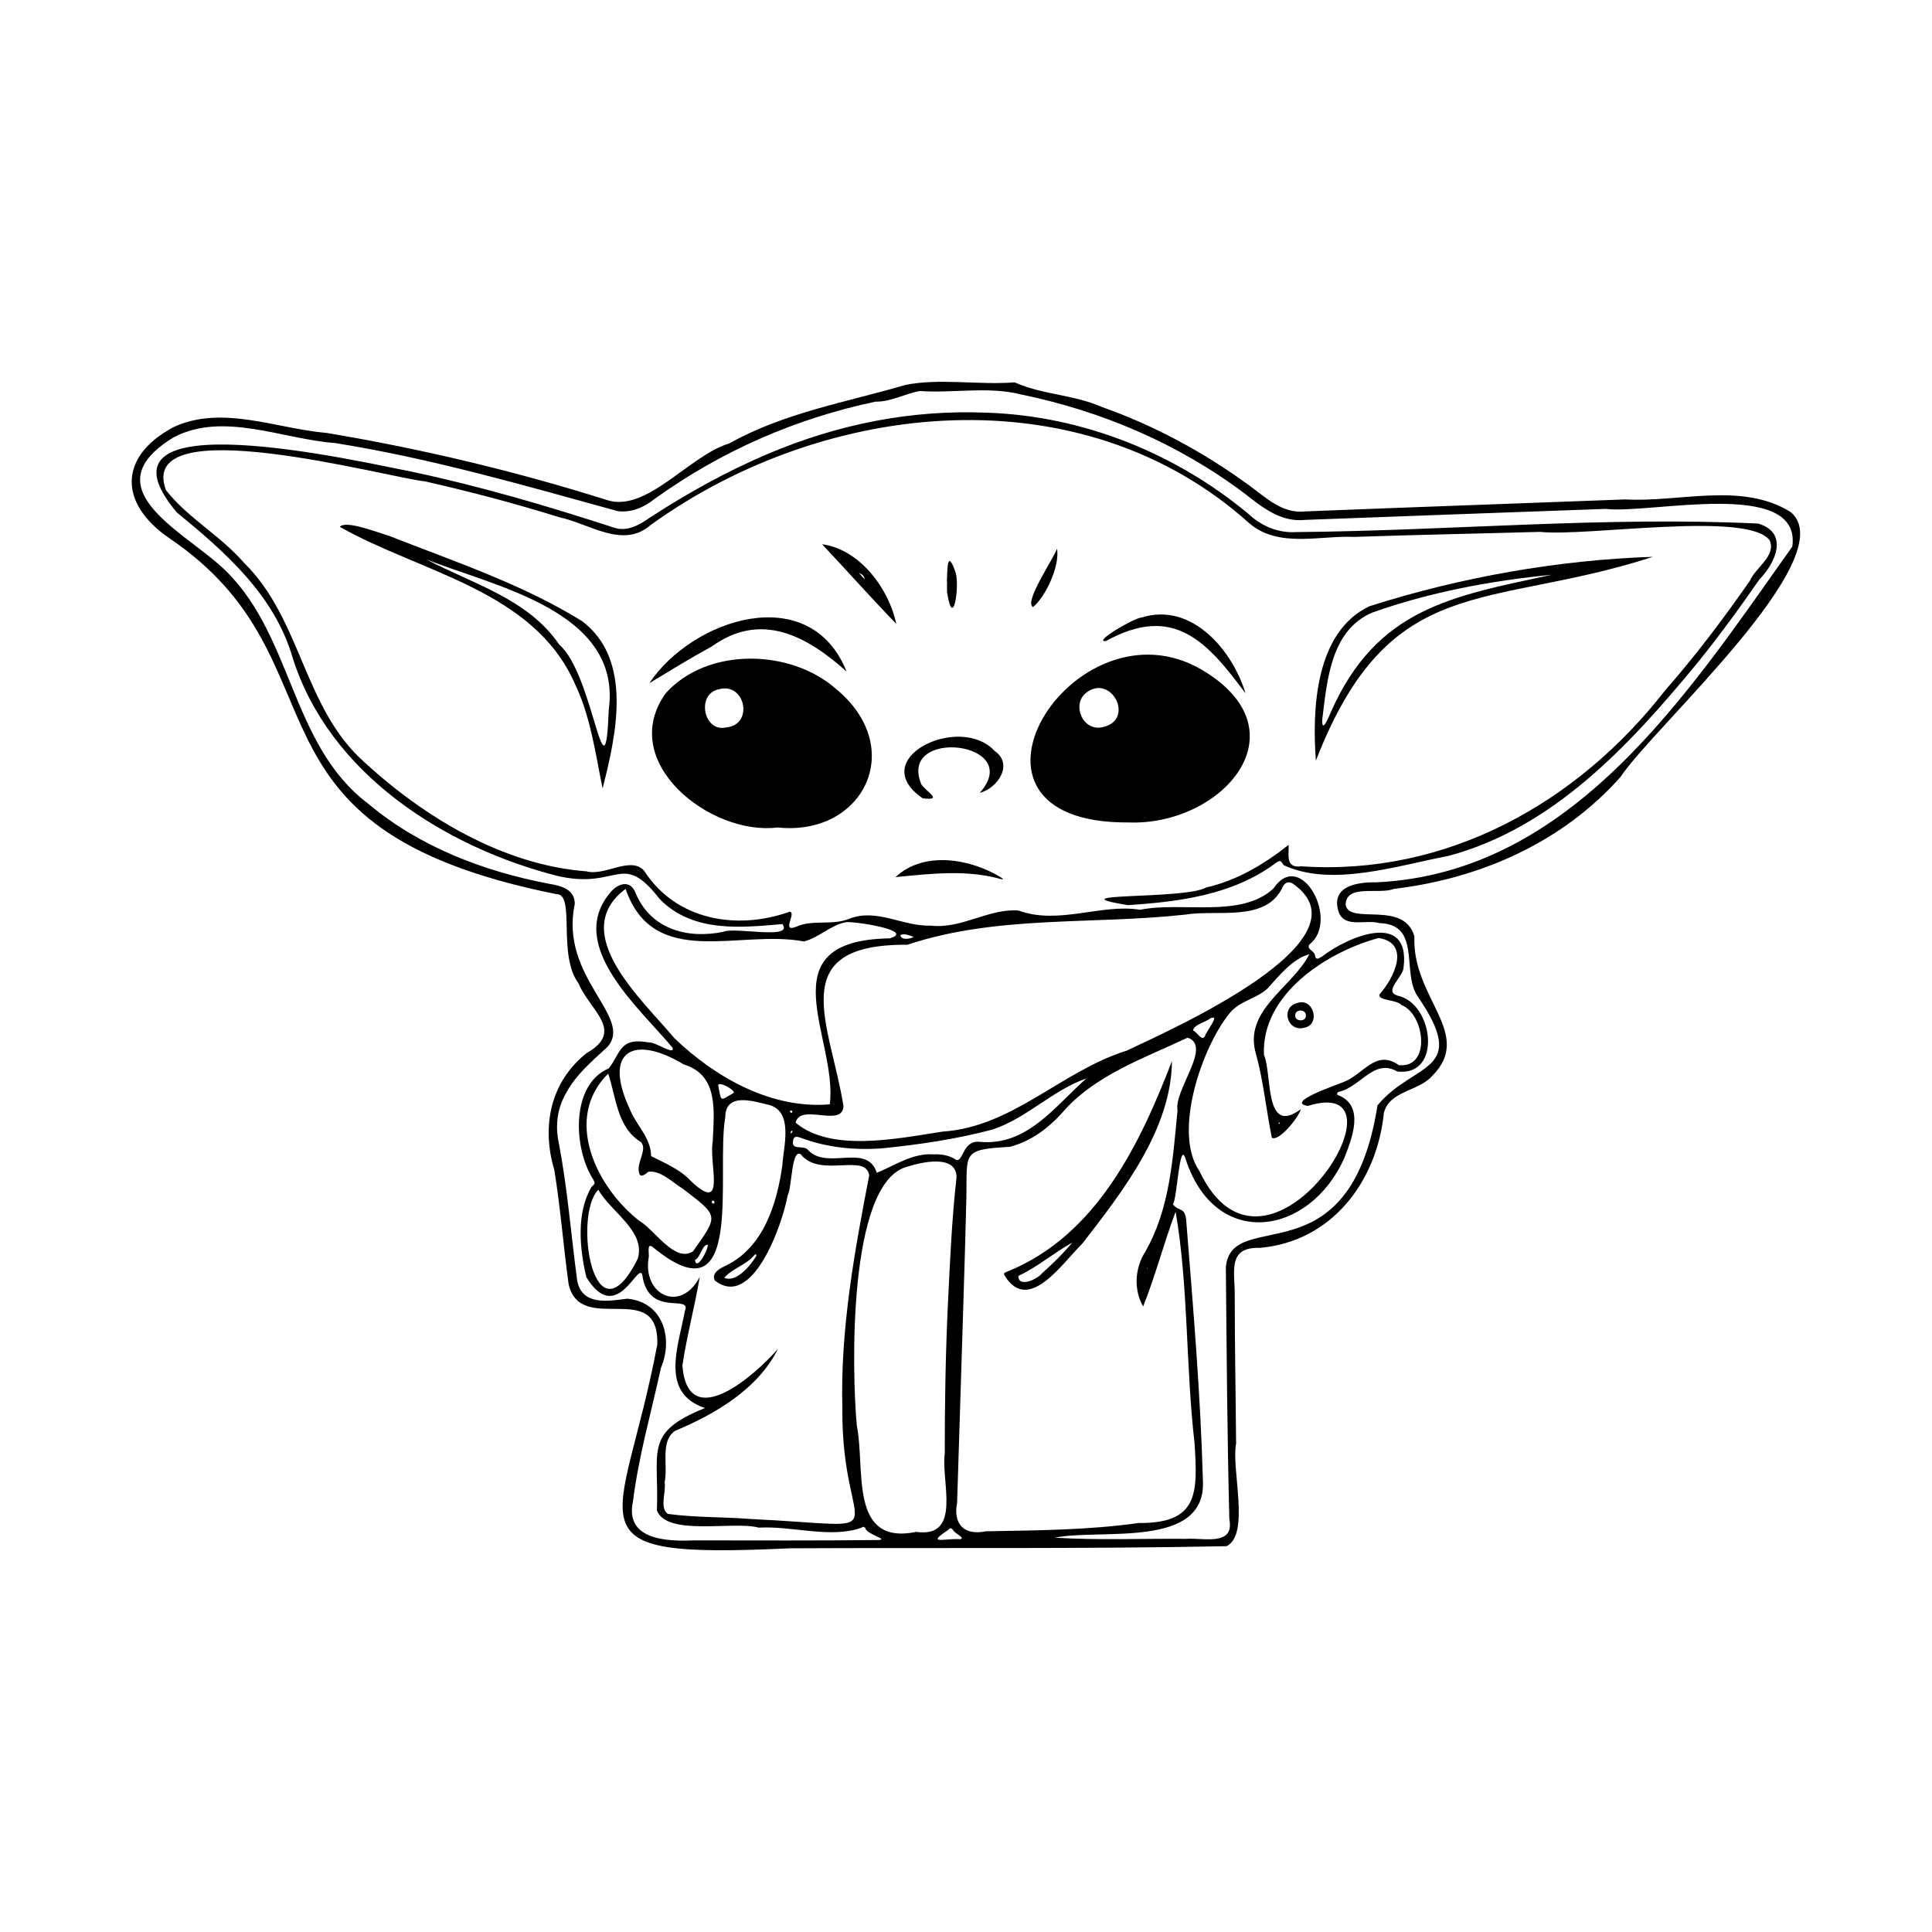 <?xml version="1.0" encoding="utf-8"?>
<!-- Generator: Adobe Illustrator 26.3.1, SVG Export Plug-In . SVG Version: 6.00 Build 0)  -->
<svg version="1.1" id="Layer_1" xmlns="http://www.w3.org/2000/svg" xmlns:xlink="http://www.w3.org/1999/xlink" x="0px" y="0px"
	 viewBox="0 0 1000 1000" style="enable-background:new 0 0 1000 1000;" xml:space="preserve">
<g>
	<path d="M926.8,265c-25.3-15.7-57.5-4.9-85.6-6.5c-55.2,2.1-110.3,4-165.5,6.2c-11.9,1.4-20.5-7.2-29.3-13.6
		c-23.5-17.1-48.8-30.8-76.2-40.5c-14.5-6.4-30.9-6.3-45-12.7c-18.6,1.5-39.1-2.3-56.8,1.4c-29.9,8.8-62.6,14.3-90.9,30.2
		c-20.8,6.2-43.1,36.4-63.7,29.2c-47.3-14.9-95.7-26.4-144.6-34.6c-26.1-2.2-54.6-14.8-79.6-2.9c-28.5,15.3-28,39.6-1.9,57.4
		c95.3,64.7,27.8,149.7,200.3,184.2c10-0.2,0.4,31.4,11.4,46.1c5.8,14.1,24.4,24.7,4.2,36.2c-18.8,14.9-23.4,38.1-16.7,60.4
		c3.2,19.6,4.7,39.5,7.4,59.1c6.1,27.3,47.1-3.4,45.9,31.4c-18.1,96.3-50,110.9,68.7,105.4c75.3-0.4,150.8,0.4,226-1.1
		c12.3-6.2,2.3-40.1,4.9-53.1c-0.2-25.5-0.7-50.9-0.7-76.4c0.2-12.2-4.2-25.4,12.9-24.9c37.3-3.2,60.7-34.3,64.3-69.9
		c3-11.6,18-11,25.1-19.2c21.6-21.8-10.7-40.2-9.3-72.1c-5.4-19-33.6-5.7-35.6-16.3c0.1-11.1,17.3-5.2,24.9-8.3
		c44.7-5.3,87.3-24,117.5-58.1C855.4,376.8,954.8,288.1,926.8,265z M474.3,792.9c-35.1,7.2-26.3-32.6-30.8-54.9
		c-2.6-27.4-4.9-125.9,26-134.1c7.5-2.4,25.6-6.6,25.6,5.5c-2.5,22-3.4,44.2-4.5,66.3c-1.2,25.5-1.6,51.2-1.6,76.7
		C487,766.7,498.1,796.2,474.3,792.9z M344,767.2c1.9-8.4-2.5-21.2,5.4-26.6c20.9-8.7,43.1-21.8,53.3-42.5
		c-11.5,13.4-46.6,44.5-49.5,8.7c2.3-15.4,6.4-30.5,9-45.9c-9.8,19-29.9,9.5-26.4-10.3c0.3-1.8-1.2-7.6,2.1-5.1
		c48.2,39.8,32.5-38.8,37.5-67.2c0.1-13.3,14.8-8.2,23-6.3c12.4,3.7,7.1,21.7,6.5,31.4c-2.8,19.9-9.8,42.3-29.2,51.7
		c-3.1,1.4-7.6,3.8-5.7,7.7c19.5,15.3,35-29.1,37.7-44.1c2.3-4.2,1.9-24.4,6.8-21.2c9.9,12.5,33.7-1,35.4,10.9
		c-7.7,39.7-15,80-13.9,120.7c-0.5,69.5,33,61-47.9,57.1c-14.1-1.1-28.4-0.7-42.4-2.6C341.2,780.6,344.9,772.1,344,767.2z
		 M314.8,555.7c4.1,12,4.5,27.9,16.9,35.4c3.7,3.7-2.5,10.8-0.9,15.9c0.6,3.1,3.4,0.6,4.8-0.5c6.3-0.9,12.7,5.7,18,8.9
		c18.7,14.4,18.3,13.5,5.1,32.3c-9.5,6.1-19.8-11.2-27.8-15.8C308.5,614.4,291.4,578.8,314.8,555.7z M330.1,651.5
		c-22.9,45.9-33.6-22.7-20.4-35.7C316,627.2,334.4,637.2,330.1,651.5z M469.7,489c46.1-15.4,95.7-10.3,143.8-15.6
		c16.7-2.8,42.2,4.3,50.6-14.7c1.3-2.1,2.9-2.6,5.1-1.3c41.9,29.2-63.9,75.9-86,86.4c-33.7,10.5-59,39.5-95.2,41.9
		c-24.1,3.7-57.8,10.8-76.2-4.6c2.4-10.4,24.1,2.8,24.8-8.5C429.8,530,405.2,488.5,469.7,489z M466,484.1c1.6-1.2,4.8,0,6.9,0.9
		C470.8,486,466.7,486.8,466,484.1z M650.2,545.9c3.8,14.1,5.2,28.7,8.1,43c3.7,2.1,13.8-10.4,15-14.8
		c-19.1,14.2-14.7-18.1-19.1-28.2c-1.3-31.4,32.7-53.2,59.4-60.4c16.9,2.8,7.8,21,0.4,29.2c-1,3.3,9,2.6,11.4,5.5
		c12.1,4.7,15.5,32.9-1.4,31.1c-11.9-8.5-18.4,5-28.7,8.8c-3.5,1.5-30.5,10.6-18.3,12.3c57.1-17.7-21.2,107.5-56.2,33.7
		c-13.9-20,1.4-64.2,15.6-81.6c5.2-6.5,13.9-7.5,19.6-12.8c6-6.6,13.1-15.5,21.7-17.8C669.1,511.1,643,523,650.2,545.9z
		 M661.8,581.5c0-0.1,0.1-0.3,0.2-0.5c0.5,0.1,0.5,0.3,0.3,0.7C662.1,581.6,661.8,581.6,661.8,581.5z M617.5,533.4
		c0.4-3.1,6.6-4.3,9.1-6.4c5.3-2.1-2.5,7-2.9,9.3C622,539.3,619.6,534,617.5,533.4z M562.3,558.2c-16.2,14.3-30.7,35.2-55.3,32.8
		c-9.2-0.9-8.4,11.9-12.7,9c-3.5-2.2-7.4-2.7-11.4-2.5c-10.7-0.8-20.9,6.4-29.1,9.5c-5-15.6-25.4-1.2-35.4-11.6
		c-2-2.8-7.5-0.2-8-3.5c0-3.9,1.5-3.9,4-3c13.3,5,27.6,6.5,41.8,5.5c19.4-1.9,38.9-4.8,57.7-9.8
		C531.5,578.7,545.1,564.1,562.3,558.2z M460.5,485.7c-64.8,1-26.7,51.8-31,85.9c-30.1,2.6-59.3-13.9-80.5-34.3
		c-16.2-19.5-55.6-54.4-25.2-77.2c14.6,42.2,58.9,20.8,92.3,27.2c7.9-2,14.1-8.7,21.9-10C442.9,476.9,474.1,481.7,460.5,485.7z
		 M410,585.2c0.4,0.4-0.1,1.4-0.7,1.4C409.1,586.1,409.3,585.4,410,585.2z M408.9,575.4c-0.3-0.8,1.4-0.8,1.2,0.1
		C410,576.3,409.1,576,408.9,575.4z M379.6,565.8c-6.6,3.6-6.2,5.2-7.7-3.2C370.2,558.3,381.5,564.6,379.6,565.8z M369.8,622.4
		c-0.1,1.1-1.5,0.5-1.4-0.4C368.5,621.1,370,621.4,369.8,622.4z M354,551c18.3,5.5,15.5,24.9,14.9,40c-2.1,11,7.3,37.6-10.9,20.7
		c-5.8-6.5-14.4-9.9-21-13.3c0-9.4-7.8-16.1-11.1-24.5C312,544,327.8,535.2,354,551z M366.4,644.3c0.1,2.6-5.8,13.8-6.7,7.9
		C362.7,650.8,363.5,643.9,366.4,644.3z M391.2,650.5c-3.1,5-10.3,13.5-16.3,10.9c3.8-4.7,11.3-6.6,15.5-11.7
		C391.1,648.7,392,649.6,391.2,650.5z M497,796.7c-7.9-0.6-18.2,3.1-6.1-4.9c0.9-1.1,1.4-1,2.4,0.1C493.8,793.6,500,796,497,796.7z
		 M495.4,777.8c0.5-15.9,1-31.8,1.5-47.7c1.1-36.8,2.4-73.5,3.3-110.2c0.4-23.5-2.5-24.9,22.5-26.3c10.8-2.8,20.1-9.7,27.4-18
		c16.7-19.2,42.4-28,64.6-38.5c12.9,4.3-7.2,27.1-5.2,37.6c-2.5,25.1-3.9,51.1-16.9,73.5c-5.3,8.5-5.8,19.6-0.9,28
		c6.3-15.7,10.7-32.9,16.8-49c6.7,38.8,5.2,80.2,9.8,119.8c1.6,25.7,2.2,41.6-28.9,41.3c-26.2,3.7-52.7,3.8-79.2,4.3
		C499.1,794.9,493.2,788.9,495.4,777.8z M594,656.4c-0.1,0.2-0.2,0.3-0.4,0.4c0.1-0.2,0.2-0.4,0.3-0.7
		C593.9,656.3,594,656.4,594,656.4z M593.6,657.2c0-0.1-0.1-0.2,0-0.2L593.6,657.2z M927.7,282.9C874.2,358.2,814,452.1,712.1,456.7
		c-10.3-0.2-23.9,2.3-19,15.9c3.4,7.8,14.2,3.2,20.8,5.2c21.8,0.5,11.6,25,19.6,37.5c27.7,40.2-1.5,34-20.5,56.8
		c-14.4,91.5-75.3,51.8-78.5,83.7c0.4,43.5,0.7,87,1.8,130.5c2.8,14.3-13.6,9.5-22.4,10.2c-22.6-0.2-45.3,0.8-67.9-0.6
		c23.8-4.9,78.9,6.3,76.6-30c-1.2-44.3-5-88.6-8.5-132.7c-0.4-9-3.5-5.6-7-9.8c2.2-2.9,3.4-33.7,6.5-23.7
		c15.3,47.6,64.2,40.3,82.3-0.5c3.9-10.1,10.6-26.7-3.1-32.3c-1.3-0.4-0.7-1.4,0.2-1.8c11.2-2.4,18.2-17.5,30.2-10.5
		c23.4,2.8,18.9-35.1,0.4-39.2c-7.9-2.2,2.7-9.6,2.9-14.7c3.6-29.5-28.8-16.1-42.2-5.6c-1.5,0.8-3.1,2.1-3.6-0.2
		c0-2.8-4.8-3.5-2.9-6.1c15.8-12.2-4.4-50-18.6-29c-16.6,15.7-47.7,6.7-69.1,11.1c-20-3.3-42.2,8-62.9,0.4
		c-15.2-1.3-29.5,9.7-45.5,7.8c-14.3,0.5-27.8-9.1-42-3.6c-8.8,3.7-18.9,0.3-27.4,4.1c-8.4,3.5,0.3-7.4-3.6-7.7
		c-27.3,9.8-58.9,4.4-75.3-21.2c-7-7.8-20.2,2.9-29.9,0.3c-43-3.3-83.7-27.8-114.9-56.5c-31.6-28-32.5-74-62.3-103.2
		c-12.1-14-29-23.1-40.4-37.6c-15.9-42.5,114.3-6.6,134.3-4.5c23.4,5.3,46.7,11.5,69.6,18.6c15.3,3.3,32.7,16.4,46.9,4
		c90.3-65.2,222.9-79.1,309.9-1c15.1,13,36.3,6.3,54.4,7.1c32-1.1,64.1-1.7,96.1-2.6c24.4,2.6,107.6-11,118.9,4.4
		c3.4,8.1-7.3,14-10.2,20.8c-13.7,19.7-28.1,38.8-43.9,56.8c-45.4,58.4-113.2,96.2-188.4,91.1c-8.3,1.1-6.3-6-6.5-11.1
		c-12.7,10-26.6,18.4-42.8,22.1c-11,6.3-79.9,2.5-40.5,9.1c26.3-1.7,54.2-5.2,76.2-21.5c2.7-1.9,2.8-1.9,4.5,0.8
		c24.9,11.6,58.8,0.2,85.4-4.8c54.3-14.6,93.7-57.4,128.4-99.4c11.4-14.1,22.1-28.7,32.4-43.6c8.4-8.6,15.5-24.1-0.5-29
		c-79.3-3.8-159.5,3.7-239,4.4c-9.4,0.6-18.1-3-24.9-9.4c-38-31.6-86-50.8-135.6-52.4c-39.3-1.6-76.9,6-113.1,21.3
		c-21.4,9.1-41.6,20.3-61.1,33c-5.5,3.8-11.7,7.5-18.6,5.2c-34.4-11.2-69.1-21.4-104.4-28.9c-25.1-4.8-172.6-39.2-121.9,21
		c25,20.5,50.5,42.8,59.9,75c18.8,60.1,78.4,98.1,136.8,113.1c32.2,7.6,33.3-13.6,53.3,12.1c17.3,17.6,42.5,14.7,63.5,12.9
		c5.9,8.4-24.9,1.3-30.6,4c-19,3.9-38.2-1.5-45.8-21c-3.3-6.6-9.8-3.1-12.8,0.8c-23,27.3,15.4,59.8,32.3,80.2
		c1.4,4.3-9.4-3.3-12.1-2.7c-15.4-2.9-14.6,5.3-20.9,13.4c-19.8,8.4-18.4,41.3-8.1,57.4c1.1,2,1.1,2.2-0.8,3.9
		c-8,13.4-6.2,32.1-2.7,46.8c15.6,25.3,26.6-7.8,28.9-1.4c3.1,22.8,25.8,9.7,22.1,18.9c-3.6,18.9-12.9,42.4,10.4,50.2
		c-32,12.8-23.6,22.4-24.9,53c5.3,13.6,39.7,5.3,52.7,8.9c17.3-1,37.3,5.8,53.3,0c0.5-0.6,1.3-0.5,1.8,0.1c0.7,3.4,11.6,5.7,7.4,6.3
		c-32,0.4-63.9,0.2-95.9,0.2c-14.1,0.6-35.9-0.2-31.7-20c2.9-23.4,9.5-46.3,14.5-69.3c6.5-15.3,1.1-34.1-17.4-35.8
		c-9.7,1.2-23.1,3.8-25.9-9c-3.2-23.7-5-47.6-9.5-71.2c-1.8-8.2-1.2-16.6,2.6-24.1c5-10.6,14-18.2,22.5-26
		c13.8-15.5-25-35.8-16.9-74c0.1-7.5-6.9-9.4-13-10.4c-33.9-6.4-67.3-19.1-93.9-41.5c-41.1-30.9-38.8-89.6-76.7-123.3
		c-21.1-18.8-66.2-40.8-23.9-66.4c25.6-13.4,56.2,1,83.3,3c49.8,7.9,98.2,22,146.6,35.3c7.2,0.8,13.6-2.1,19.1-6.5
		c34.5-24.7,72.6-41.4,114.1-50.2c8.4,0.1,15.3-4.2,23-5.5c17.2,1.2,35.4-2.5,52.1,1.7c41.9,8.6,81.7,25.5,116.1,51.4
		c9.1,7.2,18.8,14.9,31.1,13.6c51.9-2,103.8-3.8,155.8-5.7C854,266.2,932.6,247.1,927.7,282.9z"/>
	<path d="M855.6,288.2c-49,1.6-99.9,10.6-146.8,25.6c-28.1,13.3-29.7,53.5-27.7,79.9C719.5,294.9,769.8,316,855.6,288.2z
		 M684.4,372.4c2.5-20.3,4.4-46.1,25.8-55.3c29.7-10.6,61.9-16.6,93-19.6c-51.5,11.1-90.6,17.2-114.4,71.2
		C687.6,371.4,684.1,380.1,684.4,372.4z"/>
	<path d="M622.1,346.7c-66.3-39-140.8,79.8-37.9,79C632.3,427.5,675.9,378.5,622.1,346.7z M571,376.3c-10.4,2.7-16.3-11.2-9.2-17.4
		C574.9,348,587.8,372.4,571,376.3z"/>
	<path d="M301.3,321.5c-31-19.2-66-30.8-99.8-44.1c-6.7-2-22.7-8.3-25.6-4.7c42,23.8,100.3,32.8,121.6,81.1
		c8.2,17,10.7,36.3,14.4,54.3C318.9,380.6,327.8,341.6,301.3,321.5z M315.1,367.4c-2,51.2-7.9-18.6-25.6-33.7
		c-16.2-23.8-44.7-31.4-68.9-44.2C256.1,303.7,322,316.2,315.1,367.4z"/>
	<path d="M432.5,356.4c-23.6-20.6-66.4-21.5-87.9,2.4c-25.5,35.5,23,73.9,57.9,69.5C446.9,433,469.9,387,432.5,356.4z M375.9,376.5
		c-11.7,2.8-15.7-17.3-3.9-19.7C385.7,352.8,390.4,375.1,375.9,376.5z"/>
	<path d="M438.2,347.6c-19-47.4-79.8-27.4-102.1,6c10.7-6.4,21.2-13,32.2-18.9C393.8,316.2,417.6,329.1,438.2,347.6z"/>
	<path d="M514.7,388.6c-18-19.5-67.1,4.1-37.1,24.6c10.8,1.3,2.2-3.1-0.7-7.2c-12.5-29.7,54-22.3,30.2,4.4
		C516.3,408.1,524.9,395.5,514.7,388.6z"/>
	<path d="M572.4,331.8c34.9-19.2,52.1-0.1,72.3,27.1c-6.7-22.2-27.8-47.4-53.7-39.3C586.9,319.8,565.3,332.6,572.4,331.8z"/>
	<path d="M569.8,332.2C569.9,332.2,569.9,332.2,569.8,332.2C569.9,332.2,569.9,332.2,569.8,332.2
		C569.9,332.2,569.9,332.2,569.8,332.2z"/>
	<path d="M425.5,281.7c13,13.8,25.5,27.9,38.4,41.2C460.2,304.9,445.1,284.3,425.5,281.7z M444.5,296.5c2.3,1.1,2.6,1.4,3.1,3.4
		C446.7,298.9,445.7,297.8,444.5,296.5z"/>
	<path d="M517.7,453.9c-15.9-9.6-39.7-13.5-54.2,0.1c18.4-1.8,37.4-4.1,55.6,1.3C518.9,454.5,518.2,454.2,517.7,453.9z"/>
	<path d="M534.7,314.2c6.4-5.2,14-21.2,12.4-30.2C545.1,289.6,529.8,311.8,534.7,314.2z"/>
	<path d="M490.2,306.5c3.1,20.1,6.5-2.8,4.5-9.9c-4.6-13.5-4.3-1.8-4.6,4.7c0,0,0.1,0,0.1,0C490.2,303,490.1,304.7,490.2,306.5z"/>
	<path d="M569.9,332.2c-0.3,0.1-0.1-0.4-0.2,0C569.5,332.6,570,332.6,569.9,332.2z"/>
	<path d="M521.3,658.2c-0.7,0.3-2.1,0.7-1.5,1.7c12.4,20.9,30.3-6.5,40.4-16.2c21-27.1,46.1-59.3,46.4-94.5
		C590,592.4,567.3,639.7,521.3,658.2z M539.3,659.1c-2.4,3.1-12.3,7.6-12.2,1.3c9.8-4.5,19.1-12.5,27.9-17.2
		C550.2,648.9,544.9,654.1,539.3,659.1z"/>
	<path d="M671.7,519.1c-9.1,2-5.6,15.4,3.6,12.8C683.6,530.2,679.9,516.4,671.7,519.1z M670.4,525.4c0.1-3.3,5.9-3.1,5.5,0.4
		C676,529.1,669.9,528.8,670.4,525.4z"/>
</g>
</svg>
